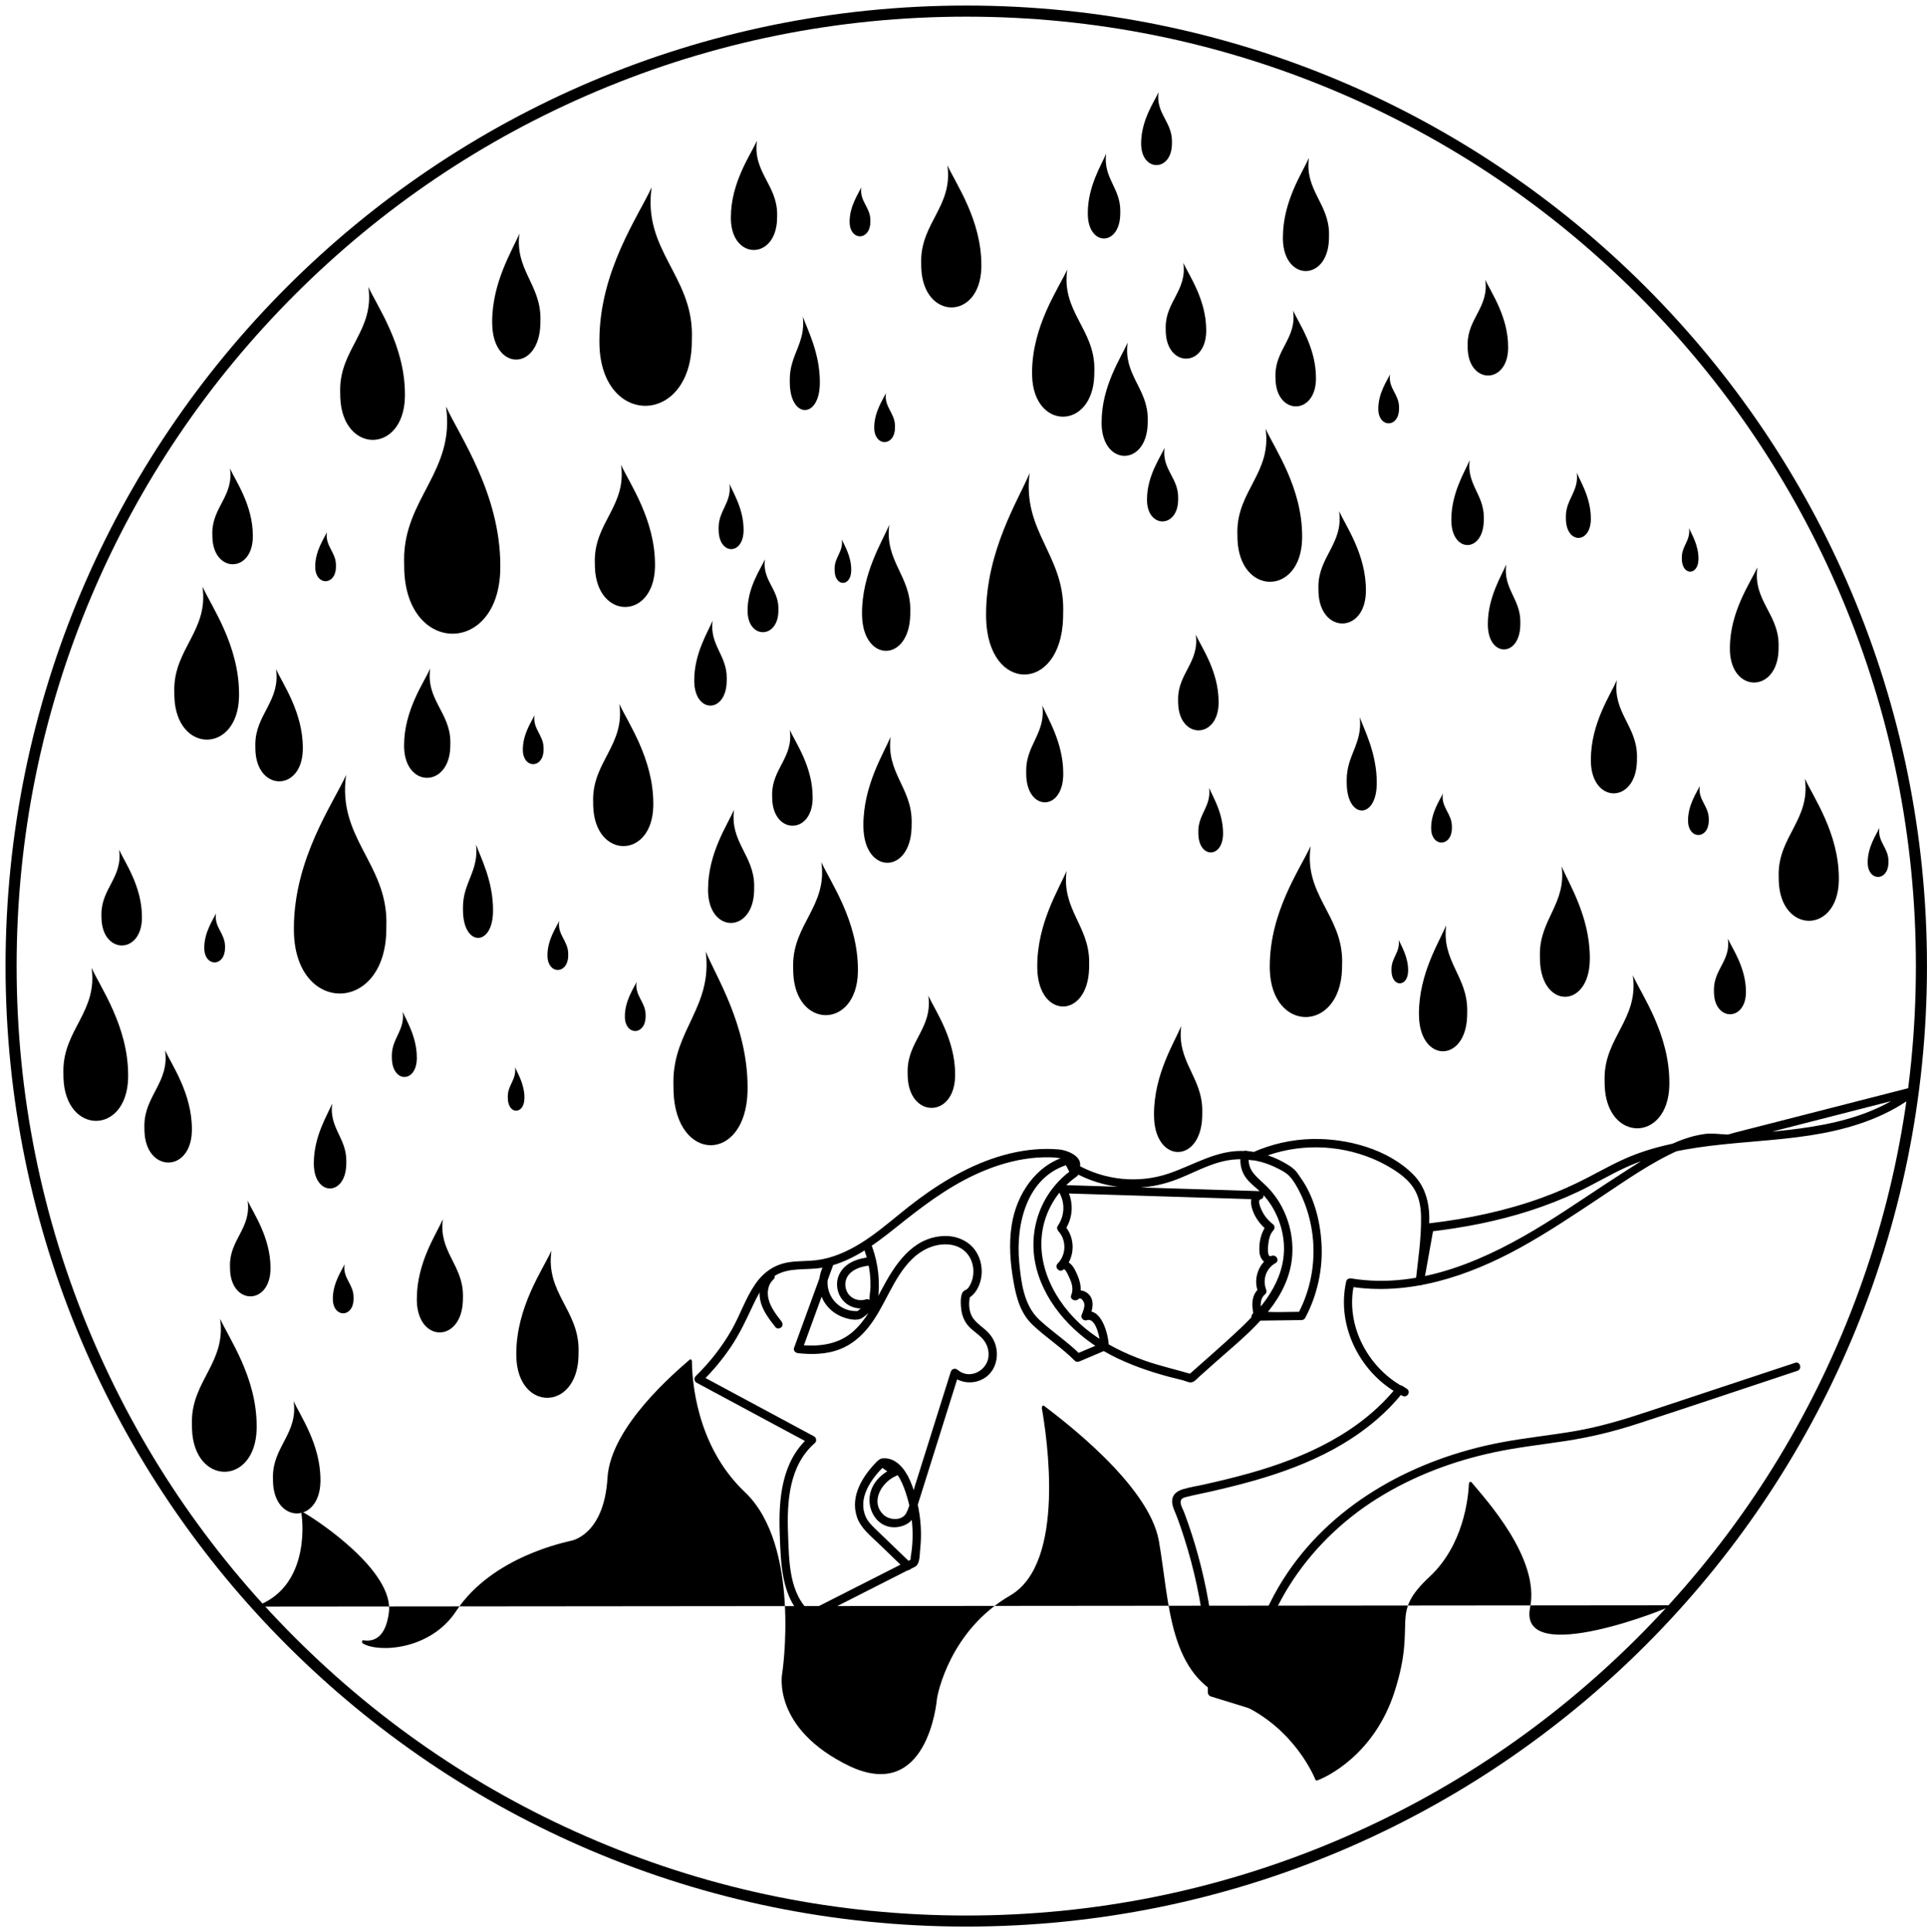 
<svg id="glutton" xmlns="http://www.w3.org/2000/svg" viewBox="0 0 694.31 696.31">
  <path class="gltn-3" d="M348.15,6c46.19,0,91,9.05,133.18,26.89,40.74,17.23,77.33,41.9,108.76,73.33,31.42,31.42,56.1,68.02,73.33,108.76,17.84,42.18,26.89,86.99,26.89,133.18s-9.05,91-26.89,133.18c-17.23,40.74-41.9,77.33-73.33,108.76-31.42,31.42-68.02,56.1-108.76,73.33-42.18,17.84-86.99,26.89-133.18,26.89s-91-9.05-133.18-26.89c-40.74-17.23-77.33-41.9-108.76-73.33-31.42-31.42-56.1-68.02-73.33-108.76-17.84-42.18-26.89-86.99-26.89-133.18s9.05-91,26.89-133.18c17.23-40.74,41.9-77.33,73.33-108.76s68.02-56.1,108.76-73.33c42.18-17.84,86.99-26.89,133.18-26.89M348.15,2C156.98,2,2,156.98,2,348.15s154.98,346.15,346.15,346.15,346.15-154.98,346.15-346.15S539.33,2,348.15,2h0Z"/>
  <g id="oprnmouth">
    <path class="gltn-1" d="M91.88,578.98c18.95-6.44,17.46-28.87,16.73-33.43-.06-.46.33-.74.72-.51,5.32,2.99,32.65,21.22,30.79,36.06-1.2,9.34-5.67,10.61-9.19,10.02-.62-.1-.67.91-.06,1.24,5.93,3.33,24.45,2.17,33.54-11.84,13.04-19.72,39.84-24.79,41.02-25.19.02,0,.04-.01.06-.01.68-.08,12.17-2.26,13.39-22.73,1.13-18.59,24.84-38.42,29.61-42.58.37-.3.82.06.82.66.04,5.97,1.26,30.17,19.05,47.03,20.41,19.32,13.49,65.52,13.46,65.42.02-.07-4.02,19.74,24.38,33.41,27.89,13.01,31.29-23.02,31.4-24.38,0-.04,0-.07.01-.1.21-1.29,4.46-24.38,26.43-37.1,20.2-11.82,13.04-57.74,11.36-67.36-.12-.69.35-1.27.78-.96,6.28,4.81,37.76,28.37,41.36,48.64,3.98,22.69,3.3,49.07,26.05,57.49,20.81,7.56,29.11,25.55,30.37,28.6.11.26.33.37.56.29,2.88-.94,20.81-9.05,28.12-32.53,7.97-25.23-2.3-27.1,12.36-40.81,12.33-11.43,14.03-28.44,14.26-33.6.03-.59.59-.91.93-.53,4.61,5.61,24.95,27.44,21.07,45.36-4.1,21.86,51.42-.5,51.22-1.02"/>
    <path class="gltn-3" d="M311.33,450.16c1.02,2.85,1.77,5.8,2.1,8.81.17,1.57.24,3.15.21,4.74s-.37,3.04-.35,4.52c.02,1.01.15.54-.49,1.22-.48.5-1.14.9-1.68,1.33l-2.68,2.12,1.06-.44c-8.74.75-14.4-8.61-9.55-15.98l-2.74-1.16c-3.7,10.15-7.41,20.29-11.11,30.44-.37,1.01.56,1.8,1.45,1.9,5.03.55,10.27.44,15.05-1.41,4.19-1.63,7.63-4.54,10.39-8.04,6.02-7.63,8.66-17.64,15.68-24.51,3.34-3.27,7.83-5.45,12.58-5.25s8.29,3.07,9.24,7.55c.4,1.91.28,3.95-.39,5.79-.32.87-.85,2.03-1.54,2.67-.44.41-1.11.55-1.51.99-1,1.1-.91,3.87-.83,5.24.12,2.06.64,4.14,1.75,5.91,1.44,2.31,3.76,3.55,5.65,5.42,1.78,1.75,2.74,4.15,2.56,6.66-.38,5.31-6.82,8.68-11.1,5.02-.86-.74-2.15-.47-2.51.66-2.46,7.84-4.92,15.68-7.39,23.52-1.8,5.74-3.6,11.48-5.41,17.22-1.01,3.23-1.7,6.97-3.15,10.03s-6.07,2.8-8.23.8c-5.07-4.72-.63-11.92,4.55-14.07,1.21-.5,1.48-1.96.36-2.74l-4.76-3.32-.76,2.8c4.83-.59,7.18,5.3,8.45,9,1.68,4.87,2.55,9.99,2.59,15.15.02,2.44-.14,4.89-.51,7.3-.05.31-.55,2.66.18,1.77-.06.07-.2.08-.27.14-.81.66-2.08,1.06-3.01,1.53-8.91,4.53-17.83,9.05-26.74,13.58-2.65,1.34-5.3,2.69-7.94,4.03l1.82.23c-8.15-6.79-8.04-18.88-8.41-28.58-.44-11.56.33-24.59,9.69-32.74.72-.62.51-1.92-.3-2.36-11.93-6.41-23.85-12.83-35.78-19.24l-5.07-2.72.3,2.36c3.99-3.9,7.57-8.18,10.67-12.82s5.3-9.38,7.61-14.29c1.95-4.16,4.2-8.7,8.23-11.22,4.89-3.06,11.09-1.93,16.54-2.8,10.31-1.63,18.94-8.13,26.89-14.48,8.97-7.18,17.99-14.15,28.46-19.05,5.64-2.64,11.6-4.65,17.75-5.66,3.22-.53,6.49-.75,9.75-.66,1.29.04,8.85.51,7.33,3.13-.4.69-.17,1.65.54,2.05,7.77,4.43,16.84,6.44,25.76,5.58,4.57-.44,8.91-1.63,13.15-3.38,4.45-1.84,8.76-4.08,13.39-5.46s9.31-1.62,13.96-.63c2.15.46,4.27,1.15,6.26,2.09,1.77.84,4.1,1.93,5.46,3.34,1.6,1.66,2.93,4.12,3.94,6.17,2.03,4.11,3.4,8.56,4.15,13.08,1.72,10.35,0,21.18-4.94,30.44l1.3-.74c-2.88.04-5.76.08-8.64.12-2.63.04-5.75-.39-8.34.2-.63.14-1.11.81-1.1,1.45.02.77.28,1.25.94,1.66.57.35,1.35.23,1.82-.23,1.15-1.13.72-2.68.64-4.16-.11-2.03-.16-4.02,1.58-5.38.37-.29.56-1.02.39-1.46-1.48-3.63-.18-7.76,3.27-9.72,1.73-.98.21-3.33-1.51-2.59s-1.07-4.15-1-4.68c.23-1.66.59-3.25,1.76-4.52.5-.54.66-1.6,0-2.12-1.47-1.15-2.7-2.46-3.64-4.08-.33-.58-2.47-4.64-.94-5.02,1.68-.42,1.27-2.89-.4-2.95-20.73-.64-41.47-1.29-62.2-1.93-2.97-.09-5.94-.18-8.91-.28-1.12-.03-1.89,1.31-1.3,2.26,2.45,3.92,2.3,8.72-.31,12.52-.39.56-.19,1.35.23,1.82,3.02,3.28,2.88,8.56-.23,11.71-1.36,1.38.74,3.47,2.12,2.12.68-.66,2.54,4,2.6,4.16.63,1.76.85,3.35.15,5.14-.59,1.49,1.5,2.39,2.51,1.46,1.16-1.07,2.2,1.06,2.24,1.85.07,1.31-.54,2.66-1,3.85-.41,1.05.82,2.2,1.85,1.85,3.51-1.23,4.93,7.42,4.97,9.4l.74-1.3c-3.24,1.38-6.48,2.76-9.72,4.13l1.82.23c-4.62-4.66-10.2-8.24-14.98-12.72-5.52-5.17-6.49-13.56-7.16-20.74-1.28-13.76,2.82-31,17.98-35.22l-1.69-.69c.79,1.53,1.58,3.06,2.38,4.59l.54-2.05c-11.43,8.04-16.45,22.09-13.02,35.59s14.32,24.81,26.9,31.34c6.64,3.45,13.76,5.91,20.98,7.84,1.67.45,3.37.81,5.03,1.27.77.21,1.58.62,2.38.72,1.48.18,2.42-1.2,3.45-2.11l5.2-4.64c10.54-9.41,23.7-19.24,27.38-33.65,1.83-7.15.92-14.81-2.19-21.47-1.51-3.24-3.61-6.26-6.16-8.79-3.23-3.21-7.28-5.69-6.33-10.93l-1.85,1.05c1.32.19,3.04.76,4.35.41,1.48-.39,2.92-1.24,4.38-1.74,1.66-.57,3.34-1.05,5.04-1.45,6.66-1.57,13.67-1.81,20.43-.74s13.39,3.44,19.23,7.07c2.89,1.8,5.72,3.95,7.62,6.83,2.05,3.11,2.7,6.8,2.76,10.47.12,7.71-1.08,15.61-1.94,23.27-.19,1.67,2.65,2.06,2.95.4,1.16-6.46,2.31-12.93,3.47-19.39l-1.45,1.1c12.33-1.43,24.56-3.79,36.38-7.62,5.82-1.89,11.53-4.12,17.07-6.73,5.75-2.7,11.2-5.99,16.96-8.66,22.21-10.29,47.48-8.01,71.04-12.43,12.23-2.3,24.12-6.42,34.02-14.15,1.25-.97-.13-2.85-1.46-2.51-17.47,4.48-34.94,8.95-52.41,13.43l-11.69,2.99c-.86.22-1.8.6-2.68.69-.2.02-.39-.07-.31-.07-2.61-.05-5.03-.51-7.68-.16-10.61,1.39-20.16,8-28.98,13.62-9.58,6.11-18.9,12.63-28.55,18.62-20.71,12.84-44.88,23.9-69.85,19.84-.77-.13-1.65.19-1.85,1.05-3.72,16.39,5.37,33.89,20.28,41.26,1.72.85,3.16-1.55,1.51-2.59l-1.62-1.03c-.51-.32-1.42-.27-1.82.23-13.23,16.59-33.02,25.58-53,31.21-5.55,1.56-11.16,2.91-16.78,4.17-2.49.56-5.1.92-7.53,1.69-1.77.56-3.39,1.62-3.72,3.57-.37,2.15,1.02,4.51,1.73,6.46.95,2.57,1.84,5.16,2.66,7.77,1.74,5.48,3.22,11.04,4.43,16.66,2.74,12.73,4.05,25.72,3.99,38.73,0,.67.47,1.25,1.1,1.45,4.5,1.39,9.01,2.77,13.51,4.16.94.29,1.89-.5,1.9-1.45.24-30.72,19.08-58.11,44.56-74.06,12.89-8.07,27.32-13.5,42.17-16.66,8.46-1.8,17.06-2.74,25.59-4.04,8.71-1.33,17.14-3.35,25.52-6.07,19.39-6.29,38.72-12.82,58.07-19.23,1.82-.6,1.04-3.5-.8-2.89-17.73,5.87-35.45,11.75-53.18,17.62-8.65,2.87-17.27,5.47-26.27,7.01s-17.97,2.42-26.88,4.13c-30.02,5.76-59.05,21.07-76.49,46.79-9.47,13.96-15.16,30.47-15.29,47.4l1.9-1.45c-4.5-1.39-9.01-2.77-13.51-4.16l1.1,1.45c.1-22.04-3.74-44.08-11.47-64.73-.41-1.09-1.22-2.43-1.32-3.58-.14-1.6,1.03-1.88,2.32-2.2,2.75-.7,5.55-1.21,8.31-1.84,5.35-1.22,10.69-2.52,15.96-4.03,9.85-2.81,19.54-6.37,28.54-11.29,9.51-5.21,18.21-11.96,24.99-20.47l-1.82.23,1.62,1.03,1.51-2.59c-13.67-6.76-22.34-22.74-18.9-37.87l-1.85,1.05c21.56,3.5,42.96-3.67,61.68-13.99,9.83-5.42,19.16-11.69,28.5-17.89,9.21-6.11,18.53-12.77,28.67-17.26,2.52-1.11,5.14-2.02,7.84-2.57,1.38-.28,2.77-.45,4.17-.49,1.71-.05,3.28.36,4.96.44.74.04,1.3-.13,2.01-.31l9.75-2.5c11.01-2.82,22.01-5.64,33.02-8.46,7.71-1.98,15.43-3.95,23.14-5.93l-1.46-2.51c-18.34,14.32-42.82,14.9-64.95,17.05-11.76,1.14-23.66,2.74-34.74,7.04-5.67,2.2-10.94,5.18-16.32,7.99s-11.06,5.34-16.84,7.43c-13.05,4.73-26.72,7.59-40.49,9.19-.61.07-1.32.41-1.45,1.1-1.16,6.46-2.31,12.93-3.47,19.39l2.95.4c.77-6.86,1.64-13.8,1.91-20.71.26-6.59-.97-12.94-5.76-17.77-9.04-9.12-23.69-13.03-36.19-12.8-7.54.14-14.93,1.82-21.81,4.9l1.16-.15-3.37-.49c-.74-.11-1.69.17-1.85,1.05-.51,2.79-.17,5.61,1.36,8.05s4.16,4.15,6.19,6.27c4.18,4.35,6.84,10.1,7.68,16.06,1.89,13.32-6.39,24.01-15.52,32.63-6.12,5.78-12.52,11.28-18.8,16.89l1.46-.39c-5.76-1.74-11.63-3.01-17.31-5.04-6.86-2.46-13.51-5.68-19.36-10.08-11.04-8.3-19.54-22.33-17.25-36.57,1.27-7.89,5.8-15.01,12.33-19.6.69-.48.94-1.28.54-2.05l-2.38-4.59c-.3-.58-1.08-.86-1.69-.69-11.16,3.1-18.13,13.77-19.86,24.77-1.08,6.86-.53,13.81.68,20.61,1.04,5.88,2.56,11.4,7.04,15.59,4.78,4.48,10.36,8.07,14.98,12.72.52.52,1.19.5,1.82.23,3.24-1.38,6.48-2.76,9.72-4.13.46-.2.75-.82.74-1.3-.09-4.13-2.65-14.43-8.77-12.29l1.85,1.85c1.03-2.64,1.96-6.07-.36-8.33-1.66-1.62-4.16-1.88-5.89-.28l2.51,1.46c1.36-3.45-.03-7.06-1.66-10.16-1.21-2.3-3.78-4.32-6.1-2.06l2.12,2.12c4.29-4.35,4.36-11.48.23-15.96l.23,1.82c3.19-4.64,3.29-10.78.31-15.55l-1.3,2.26c20.73.64,41.47,1.29,62.2,1.93,2.97.09,5.94.18,8.91.28l-.4-2.95c-2.66.66-2.97,3.62-2.36,5.89.88,3.27,2.97,6.15,5.61,8.23v-2.12c-2.32,2.52-3.13,6.65-2.84,10.02.26,2.99,2.8,5.15,5.71,3.9l-1.51-2.59c-4.51,2.56-6.62,8.26-4.65,13.1l.39-1.46c-1.23.97-1.99,2.33-2.31,3.86-.17.81-.22,1.64-.21,2.46,0,.4.45,3.06.29,3.21l1.82-.23-.19-.12.74,1.3v-.24c-.37.48-.74.96-1.11,1.45-.5.11.25,0,.44,0,.6,0,1.2-.02,1.8-.03l5.73-.08c2.74-.04,5.48-.08,8.21-.11.51,0,1.05-.28,1.3-.74,4.42-8.28,6.46-17.7,5.89-27.07-.49-8.06-2.7-16.73-7.44-23.38-.56-.79-1.07-1.65-1.7-2.39-1.32-1.55-3.41-2.71-5.2-3.66-3.95-2.11-8.32-3.34-12.78-3.66-10.29-.73-18.6,4.93-27.95,8.09-10.91,3.69-23.04,2.43-33.03-3.25l.54,2.05c2.6-4.46-3.49-7.15-6.98-7.48-5.93-.55-11.98.07-17.75,1.46-11.94,2.88-22.91,9.09-32.73,16.33s-17.85,15.65-28.8,19.98c-2.65,1.05-5.44,1.82-8.28,2.15-3.1.36-6.24.23-9.33.65-5.4.73-9.51,3.51-12.58,7.96-3.53,5.11-5.46,11.16-8.53,16.53-3.51,6.13-7.88,11.7-12.93,16.63-.67.66-.54,1.9.3,2.36,11.93,6.41,23.85,12.83,35.78,19.24l5.07,2.72-.3-2.36c-9.96,8.67-11.04,22.53-10.57,34.86.4,10.49.49,23.38,9.29,30.7.55.45,1.18.56,1.82.23,7.75-3.94,15.5-7.87,23.25-11.81,4.2-2.13,8.4-4.27,12.6-6.4.67-.34,1.54-.62,2.13-1.08,1.45-1.12,1.29-4.15,1.49-5.87.32-2.81.39-5.66.22-8.49-.35-5.65-1.59-11.29-3.85-16.49-1.75-4.04-5.15-8.56-10.09-7.96-1.48.18-2.04,1.9-.76,2.8l4.76,3.32.36-2.74c-4.55,1.89-8.46,5.67-8.86,10.82-.36,4.6,2.39,9.47,7.11,10.44,3.29.67,7.6-.61,9-3.93.45-1.06.71-2.25,1.05-3.34,3.82-12.15,7.63-24.3,11.45-36.45,1.19-3.78,2.37-7.56,3.56-11.34l-2.51.66c3.22,2.76,7.91,3.12,11.56.93,3.92-2.34,5.38-7.16,4.33-11.47-.5-2.05-1.6-3.91-3.11-5.39-2.26-2.21-5.04-3.55-6.08-6.76-.35-1.1-.49-2.26-.47-3.42.01-.74.11-1.45.22-2.18-.01.07-.64.5.19-.11,1.49-1.11,2.5-2.58,3.19-4.33,1.57-3.96,1.12-8.78-1.29-12.31-2.63-3.84-7.25-5.61-11.8-5.33-11.22.69-17.41,10.51-22.15,19.48-2.88,5.45-5.77,11.2-10.56,15.25-5.46,4.62-12.58,5.21-19.43,4.46l1.45,1.9c3.7-10.15,7.41-20.29,11.11-30.44.61-1.67-1.85-2.51-2.74-1.16-3,4.56-3.07,10.76.23,15.2,1.5,2.02,3.58,3.55,5.91,4.46,1.96.76,5.16,1.58,7.06.4,1.13-.7,2.15-1.7,3.19-2.52,1.57-1.24,2.17-1.54,2.48-3.67.95-6.56.23-13.24-2-19.47-.65-1.8-3.55-1.03-2.89.8h0Z"/>
    <path class="gltn-3" d="M276.55,458.97c-2.63,2.35-3.29,6.08-2.66,9.42.72,3.79,3.22,6.95,5.53,9.91.5.64,1.6.52,2.12,0,.63-.63.5-1.48,0-2.12-1.9-2.44-3.92-5.03-4.65-8.1-.59-2.46-.16-5.25,1.78-6.99,1.44-1.29-.69-3.41-2.12-2.12h0Z"/>
    <path class="gltn-3" d="M316.14,526.52c-5.19,5.19-9.94,12.54-7.38,20.17,1.31,3.9,4.63,6.54,7.51,9.3,3.27,3.15,6.54,6.3,9.81,9.45,1.39,1.34,3.52-.78,2.12-2.12-2.92-2.81-5.84-5.62-8.76-8.43-1.39-1.34-2.79-2.67-4.17-4.02-1.3-1.26-2.58-2.56-3.33-4.24-2.97-6.66,1.81-13.46,6.33-17.98,1.37-1.37-.75-3.49-2.12-2.12h0Z"/>
    <path class="gltn-3" d="M313.67,453.05c-4.07.32-8.49,1.69-10.8,5.32-2.5,3.94-1.21,9.46,2.75,11.89,2.13,1.31,4.82,1.65,7.2.9,1.84-.58,1.05-3.47-.8-2.89s-3.87.26-5.39-.94-2.32-3.38-1.99-5.35c.69-4.13,5.4-5.65,9.03-5.94.81-.06,1.5-.64,1.5-1.5,0-.76-.69-1.56-1.5-1.5h0Z"/>
  </g>
  <g id="rain">
    <path class="gltn-2" d="M235.39,289.65c0,.34,0,.68-.01,1.01-.51,19.05-20.99,18.99-21.64-.05-.03-.78-.04-1.6-.04-2.44,0-13.81,11.54-19.84,9.45-34.48,3.03,6.67,12.24,19.61,12.24,35.97Z"/>
    <path class="gltn-2" d="M236,203.47c0,.34,0,.68-.01,1.01-.51,19.05-20.99,18.99-21.64-.05-.03-.78-.04-1.6-.04-2.44,0-13.81,11.54-19.84,9.45-34.48,3.03,6.67,12.24,19.61,12.24,35.97Z"/>
    <path class="gltn-2" d="M180.26,203.97c0,.54,0,1.08-.02,1.61-.81,30.44-33.55,30.36-34.58-.07-.04-1.25-.06-2.55-.06-3.91.01-22.06,18.45-31.7,15.1-55.11,4.84,10.67,19.57,31.34,19.57,57.48Z"/>
    <path class="gltn-2" d="M457.5,348.17c0,.41,0,.81.02,1.21.61,22.91,25.25,22.84,26.02-.06.03-.94.05-1.92.05-2.94,0-16.6-13.88-23.86-11.36-41.47-3.64,8.03-14.72,23.58-14.72,43.26Z"/>
    <path class="gltn-2" d="M105.89,334.58c0,.52,0,1.04.02,1.55.78,29.28,32.27,29.19,33.26-.07.04-1.2.06-2.46.06-3.76-.01-21.22-17.74-30.49-14.52-53-4.65,10.26-18.82,30.14-18.82,55.28Z"/>
    <path class="gltn-2" d="M492.15,212.64c0,.27,0,.53-.01.79-.4,15.03-16.57,14.99-17.08-.04-.02-.62-.03-1.26-.03-1.93,0-10.9,9.11-15.66,7.46-27.22,2.39,5.27,9.66,15.48,9.66,28.39Z"/>
    <path class="gltn-2" d="M269.37,220c0,.17,0,.35,0,.52.26,9.76,10.76,9.73,11.08-.02.01-.4.02-.82.02-1.25,0-7.07-5.91-10.16-4.84-17.67-1.55,3.42-6.27,10.05-6.27,18.42Z"/>
    <path class="gltn-2" d="M145.6,268.59c0,.26,0,.52.01.77.39,14.64,16.13,14.6,16.63-.04.02-.6.03-1.23.03-1.88,0-10.61-8.87-15.25-7.26-26.5-2.33,5.13-9.41,15.07-9.41,27.64Z"/>
    <path class="gltn-2" d="M311.09,297.4c0,.3,0,.6.01.89.41,16.89,16.83,16.84,17.35-.04.02-.69.03-1.42.03-2.17,0-12.24-9.26-17.59-7.58-30.57-2.43,5.92-9.82,17.38-9.82,31.89Z"/>
    <path class="gltn-2" d="M310.6,221.01c0,.3,0,.6.01.89.41,16.89,16.83,16.84,17.35-.04.02-.69.03-1.42.03-2.17,0-12.24-9.26-17.59-7.58-30.57-2.43,5.92-9.82,17.38-9.82,31.89Z"/>
    <path class="gltn-2" d="M355.29,221.45c0,.48,0,.96.02,1.43.65,26.99,26.9,26.91,27.73-.07.03-1.11.05-2.26.05-3.46-.01-19.56-14.79-28.11-12.11-48.86-3.88,9.46-15.69,27.78-15.69,50.96Z"/>
    <path class="gltn-2" d="M269.37,391.91c0,.46,0,.92-.02,1.37-.63,25.96-25.88,25.88-26.67-.06-.03-1.07-.05-2.18-.05-3.33,0-18.81,14.23-27.03,11.64-46.99,3.73,9.09,15.09,26.72,15.09,49.01Z"/>
    <path class="gltn-2" d="M383.09,278.74c0,.23,0,.46,0,.69-.31,12.98-12.94,12.94-13.33-.03-.02-.53-.02-1.09-.02-1.67,0-9.41,7.11-13.52,5.82-23.49,1.87,4.55,7.54,13.36,7.54,24.5Z"/>
    <path class="gltn-2" d="M440.67,300.26c0,.15,0,.31,0,.46-.21,8.65-8.62,8.63-8.89-.02-.01-.36-.02-.73-.02-1.11,0-6.27,4.74-9.01,3.88-15.66,1.24,3.03,5.03,8.91,5.03,16.33Z"/>
    <path class="gltn-2" d="M469.17,193.24c0,.37,0,.73-.01,1.08-.55,20.5-22.59,20.44-23.29-.05-.03-.84-.04-1.72-.04-2.63,0-14.86,12.42-21.35,10.17-37.11,3.26,7.18,13.17,21.1,13.17,38.7Z"/>
    <path class="gltn-2" d="M439.07,252.93c0,.23,0,.46,0,.68-.34,12.83-14.14,12.79-14.57-.03-.02-.53-.03-1.08-.03-1.65,0-9.3,7.77-13.36,6.36-23.22,2.04,4.49,8.24,13.2,8.24,24.22Z"/>
    <path class="gltn-2" d="M474.15,136.17c0,.23,0,.46,0,.68-.34,12.83-14.14,12.79-14.57-.03-.02-.53-.03-1.08-.03-1.65,0-9.3,7.77-13.36,6.36-23.22,2.04,4.49,8.24,13.2,8.24,24.22Z"/>
    <path class="gltn-2" d="M623.29,233.6c0,.28,0,.55.01.82.41,15.43,17,15.38,17.52-.04.02-.63.03-1.29.03-1.98,0-11.18-9.35-16.06-7.65-27.92-2.45,5.4-9.91,15.88-9.91,29.13Z"/>
    <path class="gltn-2" d="M186.03,487.95c0,.35,0,.7.01,1.04.53,19.71,21.73,19.66,22.39-.05.03-.81.04-1.65.04-2.53,0-14.29-11.95-20.53-9.78-35.69-3.13,6.91-12.67,20.29-12.67,37.22Z"/>
    <path class="gltn-2" d="M629.06,357.4c0,.18,0,.36,0,.54-.27,10.12-11.16,10.09-11.5-.02-.01-.42-.02-.85-.02-1.3,0-7.34,6.13-10.54,5.02-18.33,1.61,3.55,6.51,10.42,6.51,19.11Z"/>
    <path class="gltn-2" d="M413.28,180.01c0,.18,0,.35,0,.52.26,9.86,10.86,9.83,11.2-.02.01-.41.02-.83.02-1.26,0-7.14-5.97-10.27-4.89-17.84-1.57,3.45-6.34,10.15-6.34,18.61Z"/>
    <path class="gltn-2" d="M496.62,147.3c0,.12,0,.23,0,.35.18,6.57,7.24,6.55,7.46-.02,0-.27.01-.55.01-.84,0-4.76-3.98-6.84-3.26-11.89-1.04,2.3-4.22,6.76-4.22,12.41Z"/>
    <path class="gltn-2" d="M373.73,348.16c0,.33,0,.65.01.96.44,18.17,18.12,18.12,18.67-.04.02-.75.03-1.52.03-2.33,0-13.17-9.96-18.93-8.15-32.9-2.61,6.37-10.56,18.71-10.56,34.31Z"/>
    <path class="gltn-2" d="M573.19,273.76c0,.27,0,.54.01.8.39,15.17,16.09,15.12,16.59-.04.02-.62.03-1.27.03-1.95,0-10.99-8.85-15.8-7.24-27.46-2.32,5.31-9.38,15.61-9.38,28.64Z"/>
    <path class="gltn-2" d="M536.09,224.92c0,.2,0,.4,0,.6.27,11.37,11.34,11.34,11.68-.03.01-.47.02-.95.02-1.46,0-8.24-6.23-11.84-5.1-20.58-1.63,3.98-6.61,11.71-6.61,21.47Z"/>
    <path class="gltn-2" d="M572.83,345.22c0,.31,0,.62-.01.92-.42,17.48-17.42,17.43-17.96-.04-.02-.72-.03-1.47-.03-2.24,0-12.67,9.58-18.2,7.84-31.64,2.51,6.12,10.16,17.99,10.16,33Z"/>
    <path class="gltn-2" d="M573.19,186.85c0,.16,0,.31,0,.46-.21,8.74-8.71,8.71-8.98-.02-.01-.36-.02-.73-.02-1.12,0-6.33,4.79-9.1,3.92-15.82,1.26,3.06,5.08,9,5.08,16.5Z"/>
    <path class="gltn-2" d="M611.96,201.34c0,.1,0,.21,0,.31-.14,5.82-5.81,5.81-5.98-.01,0-.24-.01-.49-.01-.75,0-4.22,3.19-6.07,2.61-10.55.84,2.04,3.39,6,3.39,11Z"/>
    <path class="gltn-2" d="M69.14,406.91c0,.27,0,.53-.01.79-.4,15.03-16.57,14.99-17.08-.04-.02-.62-.03-1.26-.03-1.93,0-10.9,9.11-15.66,7.46-27.22,2.39,5.27,9.66,15.48,9.66,28.39Z"/>
    <path class="gltn-2" d="M46.17,387.51c0,.37,0,.73-.01,1.08-.55,20.5-22.59,20.44-23.29-.05-.03-.84-.04-1.72-.04-2.63,0-14.86,12.42-21.35,10.17-37.11,3.26,7.18,13.17,21.1,13.17,38.7Z"/>
    <path class="gltn-2" d="M51.14,330.44c0,.23,0,.46,0,.68-.34,12.83-14.14,12.79-14.57-.03-.02-.53-.03-1.08-.03-1.65,0-9.3,7.77-13.36,6.36-23.22,2.04,4.49,8.24,13.2,8.24,24.22Z"/>
    <path class="gltn-2" d="M73.61,341.57c0,.12,0,.23,0,.35.18,6.57,7.24,6.55,7.46-.02,0-.27.01-.55.01-.84,0-4.76-3.98-6.84-3.26-11.89-1.04,2.3-4.22,6.76-4.22,12.41Z"/>
    <path class="gltn-2" d="M150.18,468.03c0,.27,0,.54.01.8.39,15.17,16.09,15.12,16.59-.04.02-.62.03-1.27.03-1.95,0-10.99-8.85-15.8-7.24-27.46-2.32,5.31-9.38,15.61-9.38,28.64Z"/>
    <path class="gltn-2" d="M113.08,419.19c0,.2,0,.4,0,.6.27,11.37,11.34,11.34,11.68-.03.01-.47.02-.95.02-1.46,0-8.24-6.23-11.84-5.1-20.58-1.63,3.98-6.61,11.71-6.61,21.47Z"/>
    <path class="gltn-2" d="M150.18,381.12c0,.16,0,.31,0,.46-.21,8.74-8.71,8.71-8.98-.02-.01-.36-.02-.73-.02-1.12,0-6.33,4.79-9.1,3.92-15.82,1.26,3.06,5.08,9,5.08,16.5Z"/>
    <path class="gltn-2" d="M188.95,395.61c0,.1,0,.21,0,.31-.14,5.82-5.81,5.81-5.98-.01,0-.24-.01-.49-.01-.75,0-4.22,3.19-6.07,2.61-10.55.84,2.04,3.39,6,3.39,11Z"/>
    <path class="gltn-2" d="M115.46,533.37c0,.27,0,.53-.01.79-.4,15.03-16.57,14.99-17.08-.04-.02-.62-.03-1.26-.03-1.93,0-10.9,9.11-15.66,7.46-27.22,2.39,5.27,9.66,15.48,9.66,28.39Z"/>
    <path class="gltn-2" d="M92.48,513.97c0,.37,0,.73-.01,1.08-.55,20.5-22.59,20.44-23.29-.05-.03-.84-.04-1.72-.04-2.63,0-14.86,12.42-21.35,10.17-37.11,3.26,7.18,13.17,21.1,13.17,38.7Z"/>
    <path class="gltn-2" d="M97.46,456.9c0,.23,0,.46,0,.68-.34,12.83-14.14,12.79-14.57-.03-.02-.53-.03-1.08-.03-1.65,0-9.3,7.77-13.36,6.36-23.22,2.04,4.49,8.24,13.2,8.24,24.22Z"/>
    <path class="gltn-2" d="M119.93,468.03c0,.12,0,.23,0,.35.18,6.57,7.24,6.55,7.46-.02,0-.27.01-.55.01-.84,0-4.76-3.98-6.84-3.26-11.89-1.04,2.3-4.22,6.76-4.22,12.41Z"/>
    <path class="gltn-2" d="M109.11,269.54c0,.27,0,.53-.01.79-.4,15.03-16.57,14.99-17.08-.04-.02-.62-.03-1.26-.03-1.93,0-10.9,9.11-15.66,7.46-27.22,2.39,5.27,9.66,15.48,9.66,28.39Z"/>
    <path class="gltn-2" d="M86.13,250.13c0,.37,0,.73-.01,1.08-.55,20.5-22.59,20.44-23.29-.05-.03-.84-.04-1.72-.04-2.63,0-14.86,12.42-21.35,10.17-37.11,3.26,7.18,13.17,21.1,13.17,38.7Z"/>
    <path class="gltn-2" d="M91.1,193.06c0,.23,0,.46,0,.68-.34,12.83-14.14,12.79-14.57-.03-.02-.53-.03-1.08-.03-1.65,0-9.3,7.77-13.36,6.36-23.22,2.04,4.49,8.24,13.2,8.24,24.22Z"/>
    <path class="gltn-2" d="M113.58,204.19c0,.12,0,.23,0,.35.18,6.57,7.24,6.55,7.46-.02,0-.27.01-.55.01-.84,0-4.76-3.98-6.84-3.26-11.89-1.04,2.3-4.22,6.76-4.22,12.41Z"/>
    <path class="gltn-2" d="M309.11,349.42c0,.37,0,.73-.01,1.08-.55,20.5-22.59,20.44-23.29-.05-.03-.84-.04-1.72-.04-2.63,0-14.86,12.42-21.35,10.17-37.11,3.26,7.18,13.17,21.1,13.17,38.7Z"/>
    <path class="gltn-2" d="M292.8,287.29c0,.23,0,.46,0,.68-.34,12.83-14.14,12.79-14.57-.03-.02-.53-.03-1.08-.03-1.65,0-9.3,7.77-13.36,6.36-23.22,2.04,4.49,8.24,13.2,8.24,24.22Z"/>
    <path class="gltn-2" d="M197.26,344.29c0,.12,0,.23,0,.35.18,6.57,7.24,6.55,7.46-.02,0-.27.01-.55.01-.84,0-4.76-3.98-6.84-3.26-11.89-1.04,2.3-4.22,6.76-4.22,12.41Z"/>
    <path class="gltn-2" d="M344.14,387.22c0,.27,0,.53-.01.79-.4,15.03-16.57,14.99-17.08-.04-.02-.62-.03-1.26-.03-1.93,0-10.9,9.11-15.66,7.46-27.22,2.39,5.27,9.66,15.48,9.66,28.39Z"/>
    <path class="gltn-2" d="M188.39,270.13c0,.12,0,.23,0,.35.18,6.57,7.24,6.55,7.46-.02,0-.27.01-.55.01-.84,0-4.76-3.98-6.84-3.26-11.89-1.04,2.3-4.22,6.76-4.22,12.41Z"/>
    <path class="gltn-2" d="M215.97,122.78c0,.52,0,1.04.02,1.55.78,29.28,32.27,29.19,33.26-.07.04-1.2.06-2.46.06-3.76-.01-21.22-17.74-30.49-14.52-53-4.65,10.26-18.82,30.14-18.82,55.28Z"/>
    <path class="gltn-2" d="M177.64,327.98c0,.22,0,.44,0,.66-.25,12.5-10.49,12.46-10.81-.03-.01-.51-.02-1.05-.02-1.6,0-9.06,5.77-13.02,4.72-22.63,1.51,4.38,6.12,12.87,6.12,23.6Z"/>
    <path class="gltn-2" d="M263.34,78.36c0,.26,0,.52.01.77.39,14.64,16.13,14.6,16.63-.04.02-.6.03-1.23.03-1.88,0-10.61-8.87-15.25-7.26-26.5-2.33,5.13-9.41,15.07-9.41,27.64Z"/>
    <path class="gltn-2" d="M255.11,320.46c0,.27,0,.54.01.8.39,15.17,16.09,15.12,16.59-.04.02-.62.03-1.27.03-1.95,0-10.99-8.85-15.8-7.24-27.46-2.32,5.31-9.38,15.61-9.38,28.64Z"/>
    <path class="gltn-2" d="M250.15,245.17c0,.2,0,.4,0,.6.27,11.37,11.34,11.34,11.68-.03.01-.47.02-.95.02-1.46,0-8.24-6.23-11.84-5.1-20.58-1.63,3.98-6.61,11.71-6.61,21.47Z"/>
    <path class="gltn-2" d="M267.92,190.89c0,.16,0,.31,0,.46-.21,8.74-8.71,8.71-8.98-.02-.01-.36-.02-.73-.02-1.12,0-6.33,4.79-9.1,3.92-15.82,1.26,3.06,5.08,9,5.08,16.5Z"/>
    <path class="gltn-2" d="M306.7,205.39c0,.1,0,.21,0,.31-.14,5.82-5.81,5.81-5.98-.01,0-.24-.01-.49-.01-.75,0-4.22,3.19-6.07,2.61-10.55.84,2.04,3.39,6,3.39,11Z"/>
    <path class="gltn-2" d="M371.87,134.37c0,.35,0,.7.01,1.04.53,19.71,21.73,19.66,22.39-.05.03-.81.04-1.65.04-2.53,0-14.29-11.95-20.53-9.78-35.69-3.13,6.91-12.67,20.29-12.67,37.22Z"/>
    <path class="gltn-2" d="M315,154.06c0,.12,0,.23,0,.35.18,6.57,7.24,6.55,7.46-.02,0-.27.01-.55.01-.84,0-4.76-3.98-6.84-3.26-11.89-1.04,2.3-4.22,6.76-4.22,12.41Z"/>
    <path class="gltn-2" d="M295.39,137.75c0,.22,0,.44,0,.66-.25,12.5-10.49,12.46-10.81-.03-.01-.51-.02-1.05-.02-1.6,0-9.06,5.77-13.02,4.72-22.63,1.51,4.38,6.12,12.87,6.12,23.6Z"/>
    <path class="gltn-2" d="M225.15,366.29c0,.12,0,.23,0,.35.18,6.57,7.24,6.55,7.46-.02,0-.27.01-.55.01-.84,0-4.76-3.98-6.84-3.26-11.89-1.04,2.3-4.22,6.76-4.22,12.41Z"/>
    <path class="gltn-2" d="M306.13,79.9c0,.12,0,.23,0,.35.18,6.57,7.24,6.55,7.46-.02,0-.27.01-.55.01-.84,0-4.76-3.98-6.84-3.26-11.89-1.04,2.3-4.22,6.76-4.22,12.41Z"/>
    <path class="gltn-2" d="M662.55,316.57c0,.34,0,.68-.01,1.01-.51,19.05-20.99,18.99-21.64-.05-.03-.78-.04-1.6-.04-2.44,0-13.81,11.54-19.84,9.45-34.48,3.03,6.67,12.24,19.61,12.24,35.97Z"/>
    <path class="gltn-2" d="M353.59,95.52c0,.34,0,.68-.01,1.01-.51,19.05-20.99,18.99-21.64-.05-.03-.78-.04-1.6-.04-2.44,0-13.81,11.54-19.84,9.45-34.48,3.03,6.67,12.24,19.61,12.24,35.97Z"/>
    <path class="gltn-2" d="M411.17,51.67c0,.17,0,.35,0,.52.26,9.76,10.76,9.73,11.08-.02.01-.4.02-.82.02-1.25,0-7.07-5.91-10.16-4.84-17.67-1.55,3.42-6.27,10.05-6.27,18.42Z"/>
    <path class="gltn-2" d="M415.8,401.62c0,.3,0,.6.01.89.41,16.89,16.83,16.84,17.35-.04.02-.69.03-1.42.03-2.17,0-12.24-9.26-17.59-7.58-30.57-2.43,5.92-9.82,17.38-9.82,31.89Z"/>
    <path class="gltn-2" d="M511.26,365.33c0,.3,0,.6.01.89.41,16.89,16.83,16.84,17.35-.04.02-.69.03-1.42.03-2.17,0-12.24-9.26-17.59-7.58-30.57-2.43,5.92-9.82,17.38-9.82,31.89Z"/>
    <path class="gltn-2" d="M601.48,390.19c0,.37,0,.73-.01,1.08-.55,20.5-22.59,20.44-23.29-.05-.03-.84-.04-1.72-.04-2.63,0-14.86,12.42-21.35,10.17-37.11,3.26,7.18,13.17,21.1,13.17,38.7Z"/>
    <path class="gltn-2" d="M434.6,118.96c0,.23,0,.46,0,.68-.34,12.83-14.14,12.79-14.57-.03-.02-.53-.03-1.08-.03-1.65,0-9.3,7.77-13.36,6.36-23.22,2.04,4.49,8.24,13.2,8.24,24.22Z"/>
    <path class="gltn-2" d="M672.95,310.77c0,.12,0,.23,0,.35.18,6.57,7.24,6.55,7.46-.02,0-.27.01-.55.01-.84,0-4.76-3.98-6.84-3.26-11.89-1.04,2.3-4.22,6.76-4.22,12.41Z"/>
    <path class="gltn-2" d="M608.22,295.66c0,.12,0,.23,0,.35.18,6.57,7.24,6.55,7.46-.02,0-.27.01-.55.01-.84,0-4.76-3.98-6.84-3.26-11.89-1.04,2.3-4.22,6.76-4.22,12.41Z"/>
    <path class="gltn-2" d="M396.91,152.13c0,.27,0,.54.01.8.39,15.17,16.09,15.12,16.59-.04.02-.62.03-1.27.03-1.95,0-10.99-8.85-15.8-7.24-27.46-2.32,5.31-9.38,15.61-9.38,28.64Z"/>
    <path class="gltn-2" d="M391.95,76.84c0,.2,0,.4,0,.6.27,11.37,11.34,11.34,11.68-.03.01-.47.02-.95.02-1.46,0-8.24-6.23-11.84-5.1-20.58-1.63,3.98-6.61,11.71-6.61,21.47Z"/>
    <path class="gltn-2" d="M507.35,349.71c0,.1,0,.21,0,.31-.14,5.82-5.81,5.81-5.98-.01,0-.24-.01-.49-.01-.75,0-4.22,3.19-6.07,2.61-10.55.84,2.04,3.39,6,3.39,11Z"/>
    <path class="gltn-2" d="M515.66,298.38c0,.12,0,.23,0,.35.18,6.57,7.24,6.55,7.46-.02,0-.27.01-.55.01-.84,0-4.76-3.98-6.84-3.26-11.89-1.04,2.3-4.22,6.76-4.22,12.41Z"/>
    <path class="gltn-2" d="M496.05,282.07c0,.22,0,.44,0,.66-.25,12.5-10.49,12.46-10.81-.03-.01-.51-.02-1.05-.02-1.6,0-9.06,5.77-13.02,4.72-22.63,1.51,4.38,6.12,12.87,6.12,23.6Z"/>
    <path class="gltn-2" d="M177.34,116.05c0,.3,0,.6.01.89.41,16.89,16.83,16.84,17.35-.04.02-.69.03-1.42.03-2.17,0-12.24-9.26-17.59-7.58-30.57-2.43,5.92-9.82,17.38-9.82,31.89Z"/>
    <path class="gltn-2" d="M145.9,142.1c0,.37,0,.73-.01,1.08-.55,20.5-22.59,20.44-23.29-.05-.03-.84-.04-1.72-.04-2.63,0-14.86,12.42-21.35,10.17-37.11,3.26,7.18,13.17,21.1,13.17,38.7Z"/>
    <path class="gltn-2" d="M543.39,125.05c0,.23,0,.46,0,.68-.34,12.83-14.14,12.79-14.57-.03-.02-.53-.03-1.08-.03-1.65,0-9.3,7.77-13.36,6.36-23.22,2.04,4.49,8.24,13.2,8.24,24.22Z"/>
    <path class="gltn-2" d="M462.23,85.53c0,.27,0,.54.01.8.39,15.17,16.09,15.12,16.59-.04.02-.62.03-1.27.03-1.95,0-10.99-8.85-15.8-7.24-27.46-2.32,5.31-9.38,15.61-9.38,28.64Z"/>
    <path class="gltn-2" d="M522.93,187.31c0,.2,0,.4,0,.6.27,11.37,11.34,11.34,11.68-.03.01-.47.02-.95.02-1.46,0-8.24-6.23-11.84-5.1-20.58-1.63,3.98-6.61,11.71-6.61,21.47Z"/>
  </g>
</svg>
